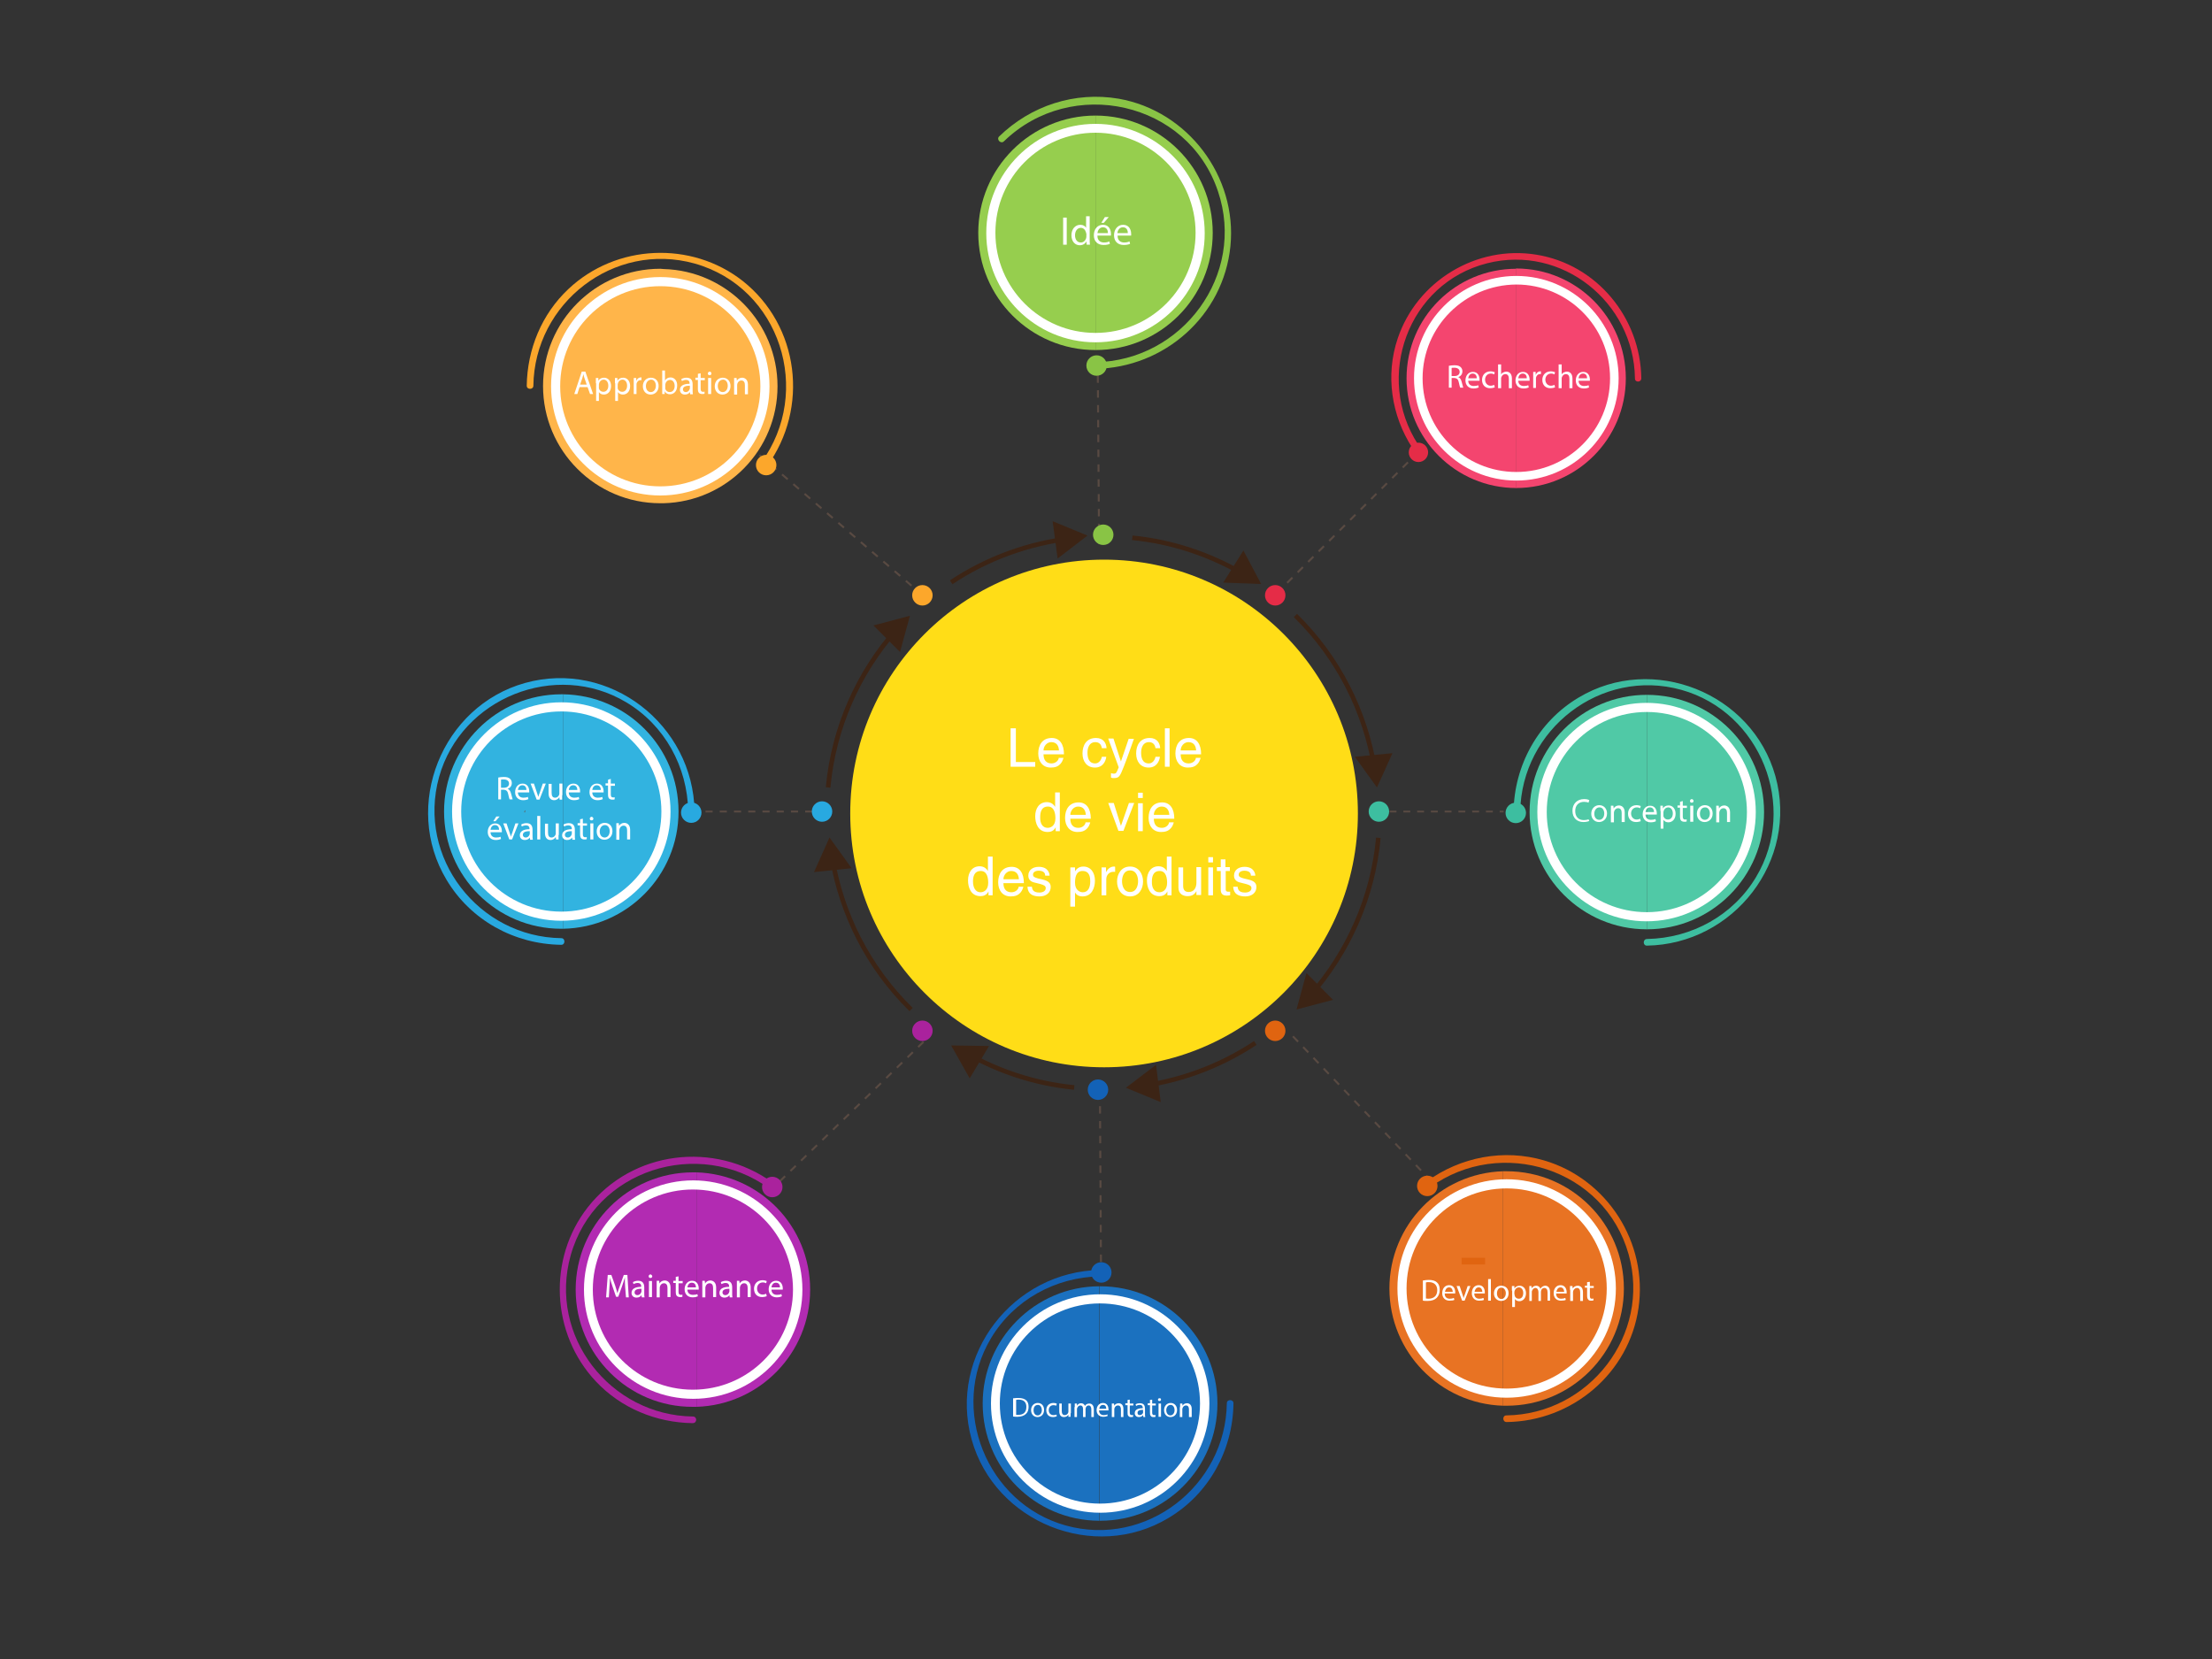 <?xml version="1.0" encoding="utf-8"?>
<!-- Generator: Adobe Illustrator 19.2.1, SVG Export Plug-In . SVG Version: 6.00 Build 0)  -->
<svg version="1.1" id="Calque_1" xmlns="http://www.w3.org/2000/svg" xmlns:xlink="http://www.w3.org/1999/xlink" x="0px" y="0px"
	 viewBox="0 0 800 600" style="enable-background:new 0 0 800 600;" xml:space="preserve">
<rect x="0" y="0" width="800" height="600" fill="#333333" stroke="none"/>
<style type="text/css">
	.st0{fill:none;stroke:#594A42;stroke-width:0.712;stroke-miterlimit:10;stroke-dasharray:2.683;}
	.st1{fill:#FFDD17;}
	.st2{fill:none;stroke:#3C2415;stroke-width:1.664;stroke-miterlimit:10;}
	.st3{fill:#3C2415;}
	.st4{fill:#E52C47;}
	.st5{fill:#1362B7;}
	.st6{fill:#1B71BF;}
	.st7{fill:#FFFFFF;}
	.st8{fill:#E06410;}
	.st9{fill:#E87323;}
	.st10{fill:#AA229D;}
	.st11{fill:#B22BB2;}
	.st12{fill:#89C445;}
	.st13{fill:#96CE4E;}
	.st14{fill:#FCA72B;}
	.st15{fill:#FFB54A;}
	.st16{fill:none;stroke:#594A42;stroke-width:0.66;stroke-miterlimit:10;stroke-dasharray:2.488;}
	.st17{fill:#3DBEA0;}
	.st18{fill:#50C9A6;}
	.st19{fill:none;stroke:#594A42;stroke-width:0.683;stroke-miterlimit:10;stroke-dasharray:2.575;}
	.st20{fill:#28A9E0;}
	.st21{fill:#5D5D5D;}
	.st22{fill:#32B3E0;}
	.st23{fill:#F4456F;}
</style>
<line class="st0" x1="397" y1="130.4" x2="397.5" y2="196.8"/>
<line class="st0" x1="397.8" y1="394.7" x2="398.2" y2="461.1"/>
<circle class="st1" cx="399.3" cy="294.2" r="91.8"/>
<g>
	<g>
		<path class="st2" d="M344,210.6c12.9-8.6,28-14.2,44.2-16"/>
		<polygon class="st3" points="382.5,202 393.3,193.7 380.7,188.5 		"/>
	</g>
	<g>
		<path class="st2" d="M299.5,284.8c2-21.8,11-41.5,24.6-57"/>
		<polygon class="st3" points="325.5,235.8 329.1,222.7 315.9,226.2 		"/>
	</g>
	<g>
		<path class="st2" d="M468.5,222.6c15.6,15.3,25.2,34.7,28.6,55.1"/>
		<polygon class="st3" points="490,273.7 498,284.8 503.6,272.4 		"/>
	</g>
	<g>
		<path class="st2" d="M409.5,194.5c14.3,1.4,27.6,5.9,39.5,12.7"/>
		<polygon class="st3" points="442.4,210.7 456.1,211.2 449.7,199.1 		"/>
	</g>
	<g>
		<path class="st2" d="M498.5,303c-2,21.7-11,41.5-24.6,57"/>
		<polygon class="st3" points="472.5,351.9 468.9,365.1 482.1,361.6 		"/>
	</g>
	<g>
		<path class="st2" d="M329.5,365.1c-15.6-15.3-25.2-34.7-28.6-55.1"/>
		<polygon class="st3" points="308,314 300,302.9 294.4,315.4 		"/>
	</g>
	<g>
		<path class="st2" d="M388.5,393.3c-14.3-1.4-27.6-5.9-39.5-12.7"/>
		<polygon class="st3" points="357.7,378.3 344,378.1 350.7,390 		"/>
	</g>
	<g>
		<path class="st2" d="M454,377.2c-11.3,7.5-24.2,12.7-38.1,15.1"/>
		<polygon class="st3" points="418.1,385.1 407.2,393.4 419.8,398.6 		"/>
	</g>
</g>
<line class="st0" x1="509.2" y1="167.2" x2="461.4" y2="214.9"/>
<circle class="st4" cx="461.2" cy="215.3" r="3.7"/>
<circle class="st5" cx="397.1" cy="394.1" r="3.7"/>
<g>
	<path class="st6" d="M355.4,507.6c0,23.3,18.8,42.3,42.1,42.4v-84.8C374.3,465.3,355.4,484.3,355.4,507.6z"/>
	<path class="st6" d="M440.3,507.6c0-23.4-19-42.4-42.4-42.4c-0.1,0-0.2,0-0.3,0V550c0.1,0,0.2,0,0.3,0
		C421.3,550,440.3,531,440.3,507.6z"/>
	<g>
		<g>
			<g>
				<path class="st5" d="M397.9,459.3c-31.4,0.5-55,30.7-46.5,61.3c8.4,30.1,44.4,44.5,71.2,28.4c14.6-8.7,23.3-24.5,23.5-41.5
					c0-1.5-2.4-1.5-2.4,0c-0.4,29.9-29.2,52.3-58.3,44.2c-28.6-8-42.3-42.2-27-67.7c8.3-13.9,23.3-22.1,39.4-22.4
					C399.4,461.7,399.4,459.3,397.9,459.3L397.9,459.3z"/>
			</g>
		</g>
		<circle class="st5" cx="398.3" cy="460.2" r="3.7"/>
	</g>
	<g>
		<path class="st7" d="M437.4,507.6c0,21.8-17.7,39.5-39.5,39.5c-21.8,0-39.5-17.7-39.5-39.5s17.7-39.5,39.5-39.5
			C419.7,468.1,437.4,485.8,437.4,507.6z M434,507.6c0-20-16.2-36.2-36.2-36.2c-20,0-36.2,16.2-36.2,36.2c0,20,16.2,36.2,36.2,36.2
			C417.8,543.8,434,527.6,434,507.6z"/>
	</g>
</g>
<line class="st0" x1="467.6" y1="374.8" x2="518.7" y2="428.3"/>
<circle class="st8" cx="461.2" cy="372.8" r="3.7"/>
<g>
	<path class="st9" d="M502.5,466c0,23,18.3,41.7,41.1,42.4v-84.8C520.8,424.3,502.5,443,502.5,466z"/>
	<path class="st9" d="M587.3,466c0-23.4-19-42.4-42.4-42.4c-0.4,0-0.8,0-1.3,0v84.8c0.4,0,0.8,0,1.3,0
		C568.3,508.4,587.3,489.4,587.3,466z"/>
	<g>
		<g>
			<g>
				<path class="st8" d="M544.9,514.3c23.7-0.3,44.3-17.6,47.7-41.3c3.4-23.5-11.3-46.6-34.1-53.3c-14.6-4.3-30.3-1.3-42.5,7.6
					c-1.2,0.9,0,2.9,1.2,2.1c25.7-18.6,63.1-6.7,71.8,24.2c8.2,29.1-14.3,57.9-44.2,58.3C543.3,511.9,543.3,514.3,544.9,514.3
					L544.9,514.3z"/>
			</g>
		</g>
		<circle class="st8" cx="516.2" cy="428.9" r="3.7"/>
	</g>
	<g>
		<path class="st7" d="M544.9,426.5c21.8,0,39.5,17.7,39.5,39.5c0,21.8-17.7,39.5-39.5,39.5c-21.8,0-39.5-17.7-39.5-39.5
			C505.3,444.2,523.1,426.5,544.9,426.5z M544.9,502.2c20,0,36.2-16.2,36.2-36.2c0-20-16.2-36.2-36.2-36.2
			c-20,0-36.2,16.2-36.2,36.2C508.7,486,524.9,502.2,544.9,502.2z"/>
	</g>
</g>
<rect x="528.6" y="454.9" class="st8" width="8.5" height="2.4"/>
<line class="st0" x1="334" y1="376.8" x2="280" y2="429.2"/>
<circle class="st10" cx="333.6" cy="372.8" r="3.7"/>
<g>
	<path class="st11" d="M293,466.4c0,23-18.3,41.7-41.1,42.4v-84.8C274.7,424.7,293,443.4,293,466.4z"/>
	<path class="st11" d="M208.2,466.4c0-23.4,19-42.4,42.4-42.4c0.4,0,0.8,0,1.3,0v84.8c-0.4,0-0.8,0-1.3,0
		C227.2,508.9,208.2,489.9,208.2,466.4z"/>
	<g>
		<g>
			<g>
				<path class="st10" d="M250.6,512.3c-29.9-0.4-52.4-29.1-44.2-58.3c8.7-31,46.2-42.8,71.8-24.2c1.2,0.9,2.4-1.2,1.2-2.1
					c-21-15.2-50.7-11.6-66.8,8.9c-14.6,18.6-13.3,45.8,2.9,63c9.1,9.7,21.8,14.9,35,15.1C252.2,514.7,252.2,512.3,250.6,512.3
					L250.6,512.3z"/>
			</g>
		</g>
		<circle class="st10" cx="279.3" cy="429.3" r="3.7"/>
	</g>
	<g>
		<path class="st7" d="M290.2,466.4c0,21.8-17.7,39.5-39.5,39.5c-21.8,0-39.5-17.7-39.5-39.5c0-21.8,17.7-39.5,39.5-39.5
			C272.4,426.9,290.2,444.6,290.2,466.4z M286.8,466.4c0-20-16.2-36.2-36.2-36.2c-20,0-36.2,16.2-36.2,36.2
			c0,20,16.2,36.2,36.2,36.2C270.6,502.6,286.8,486.4,286.8,466.4z"/>
	</g>
</g>
<circle class="st12" cx="399" cy="193.4" r="3.7"/>
<g>
	<path class="st13" d="M353.8,84.2c0,23.4,19,42.4,42.4,42.4V41.8C372.8,41.8,353.8,60.8,353.8,84.2z"/>
	<path class="st13" d="M438.6,84.2c0-23.4-19-42.4-42.4-42.4v84.8C419.6,126.6,438.6,107.7,438.6,84.2z"/>
	<g>
		<g>
			<path class="st12" d="M363.1,51.1c24.4-23.7,66.5-14.5,77.4,18.1c10.2,30.2-12.9,61.3-44.4,61.8c-1.5,0-1.5,2.4,0,2.4
				c25-0.4,46.4-19.2,48.9-44.4c2.5-25.2-15.4-48.9-40.4-53.3c-15.9-2.7-31.8,2.5-43.3,13.7C360.3,50.5,362,52.2,363.1,51.1
				L363.1,51.1z"/>
		</g>
	</g>
	<g>
		<path class="st7" d="M396.2,123.8c-21.8,0-39.5-17.7-39.5-39.5c0-21.8,17.7-39.5,39.5-39.5c21.8,0,39.5,17.7,39.5,39.5
			C435.8,106,418,123.8,396.2,123.8z M396.2,48c-20,0-36.2,16.2-36.2,36.2c0,20,16.2,36.2,36.2,36.2c20,0,36.2-16.2,36.2-36.2
			C432.4,64.3,416.2,48,396.2,48z"/>
	</g>
</g>
<circle class="st12" cx="396.6" cy="132.2" r="3.7"/>
<line class="st0" x1="274.7" y1="164.6" x2="333.6" y2="215.2"/>
<circle class="st14" cx="333.6" cy="215.3" r="3.7"/>
<g>
	<path class="st15" d="M238.8,97.2c-23.4,0-42.4,19-42.4,42.4c0,23.4,19,42.4,42.4,42.4c0.4,0,0.8,0,1.2,0V97.3
		C239.6,97.3,239.2,97.2,238.8,97.2z"/>
	<path class="st15" d="M281.2,139.7c0-23-18.4-41.8-41.2-42.4V182C262.9,181.4,281.2,162.7,281.2,139.7z"/>
	<g>
		<path class="st7" d="M238.8,179.2c-21.8,0-39.5-17.7-39.5-39.5s17.7-39.5,39.5-39.5s39.5,17.7,39.5,39.5S260.6,179.2,238.8,179.2z
			 M238.8,103.5c-20,0-36.2,16.2-36.2,36.2c0,20,16.2,36.2,36.2,36.2c20,0,36.2-16.2,36.2-36.2C275,119.7,258.8,103.5,238.8,103.5z"
			/>
	</g>
</g>
<g>
	<g>
		<g>
			<path class="st14" d="M277.4,168.6c15.3-21,11.7-50.8-8.8-67c-18.6-14.6-45.8-13.3-63,2.9c-9.7,9.1-14.9,21.8-15.1,35
				c0,1.5,2.4,1.5,2.4,0c0.4-29.9,29.1-52.3,58.3-44.2c31,8.7,42.9,46.3,24.1,72C274.4,168.7,276.5,169.9,277.4,168.6L277.4,168.6z"
				/>
		</g>
	</g>
	<circle class="st14" cx="277.1" cy="168.2" r="3.7"/>
</g>
<line class="st16" x1="497.6" y1="293.5" x2="543.8" y2="293.5"/>
<circle class="st17" cx="498.7" cy="293.5" r="3.7"/>
<g>
	<path class="st18" d="M553.2,293.7c0,23.4,19,42.4,42.4,42.4v-84.8C572.2,251.3,553.2,270.3,553.2,293.7z"/>
	<path class="st18" d="M638,293.7c0-23.4-19-42.4-42.4-42.4v84.8C619,336.1,638,317.1,638,293.7z"/>
	<g>
		<path class="st7" d="M556,293.7c0-21.8,17.7-39.5,39.5-39.5c21.8,0,39.5,17.7,39.5,39.5c0,21.8-17.7,39.5-39.5,39.5
			C573.8,333.2,556,315.5,556,293.7z M559.4,293.7c0,20,16.2,36.2,36.2,36.2c20,0,36.2-16.2,36.2-36.2c0-20-16.2-36.2-36.2-36.2
			C575.6,257.5,559.4,273.7,559.4,293.7z"/>
	</g>
	<g>
		<g>
			<g>
				<path class="st17" d="M595.6,342c31.4-0.5,55-30.7,46.5-61.3c-8.4-30.1-44.4-44.5-71.2-28.4c-14.6,8.7-23.3,24.5-23.5,41.4
					c0,1.5,2.4,1.5,2.4,0c0.4-29.9,29.2-52.3,58.3-44.2c28.6,8,42.3,42.2,27,67.7c-8.3,13.9-23.3,22.1-39.4,22.4
					C594.1,339.6,594.1,342,595.6,342L595.6,342z"/>
			</g>
		</g>
		<circle class="st17" cx="548.2" cy="294" r="3.7"/>
	</g>
</g>
<line class="st19" x1="250" y1="293.5" x2="296.7" y2="293.5"/>
<circle class="st20" cx="297.3" cy="293.5" r="3.7"/>
<path class="st21" d="M241.4,293.6c0-0.2-0.2-0.4-0.5-0.5c0.1,0.3,0.2,0.6,0.3,0.9C241.3,293.8,241.4,293.7,241.4,293.6z"/>
<g>
	<path class="st22" d="M203,251.1c-23.4,0-42.4,19-42.4,42.4c0,23.4,19,42.4,42.4,42.4c0.2,0,0.4,0,0.6,0v-84.8
		C203.4,251.1,203.2,251.1,203,251.1z"/>
	<path class="st22" d="M245.4,293.5c0-23.2-18.6-42.1-41.8-42.4v84.8C226.7,335.5,245.4,316.7,245.4,293.5z"/>
	<g>
		<g>
			<g>
				<path class="st20" d="M251.2,293.5c-0.5-31.4-30.7-55-61.3-46.5c-30.1,8.4-44.5,44.4-28.4,71.2c8.7,14.6,24.5,23.3,41.5,23.5
					c1.5,0,1.5-2.4,0-2.4c-29.9-0.4-52.3-29.1-44.2-58.3c8-28.6,42.2-42.3,67.7-27c13.9,8.3,22.1,23.3,22.4,39.4
					C248.9,295,251.2,295,251.2,293.5L251.2,293.5z"/>
			</g>
		</g>
		<circle class="st20" cx="250" cy="293.9" r="3.7"/>
	</g>
	<g>
		<path class="st7" d="M203,333c-21.8,0-39.5-17.7-39.5-39.5c0-21.8,17.7-39.5,39.5-39.5s39.5,17.7,39.5,39.5
			C242.5,315.3,224.8,333,203,333z M203,257.3c-20,0-36.2,16.2-36.2,36.2c0,20,16.2,36.2,36.2,36.2c20,0,36.2-16.2,36.2-36.2
			C239.2,273.5,222.9,257.3,203,257.3z"/>
	</g>
</g>
<path class="st21" d="M189.6,293.6c0,0.1,0.1,0.2,0.2,0.3c0.1-0.3,0.2-0.6,0.3-0.9C189.8,293.2,189.6,293.4,189.6,293.6z"/>
<g>
	<g>
		<g>
			<g>
				<g>
					<g>
						<path class="st7" d="M514.7,463.1c0.6-0.1,1.3-0.2,2-0.2c1.4,0,2.4,0.3,3,0.9c0.7,0.6,1,1.5,1,2.7c0,1.2-0.4,2.2-1.1,2.9
							c-0.7,0.7-1.8,1.1-3.3,1.1c-0.7,0-1.3,0-1.7-0.1V463.1z M515.6,469.6c0.2,0,0.6,0.1,1,0.1c2,0,3.2-1.1,3.2-3.1
							c0-1.7-1-2.9-3-2.9c-0.5,0-0.9,0-1.1,0.1V469.6z"/>
						<path class="st7" d="M522.5,467.9c0,1.3,0.9,1.8,1.8,1.8c0.7,0,1.1-0.1,1.5-0.3l0.2,0.7c-0.3,0.2-0.9,0.3-1.8,0.3
							c-1.6,0-2.6-1.1-2.6-2.7s0.9-2.9,2.5-2.9c1.7,0,2.2,1.5,2.2,2.5c0,0.2,0,0.4,0,0.5H522.5z M525.4,467.2c0-0.6-0.3-1.6-1.3-1.6
							c-1,0-1.4,0.9-1.5,1.6H525.4z"/>
						<path class="st7" d="M527.9,465.1l1,3c0.2,0.5,0.3,0.9,0.4,1.4h0c0.1-0.4,0.3-0.9,0.5-1.4l1-3h1l-2.1,5.3h-0.9l-2-5.3H527.9z"
							/>
						<path class="st7" d="M533.2,467.9c0,1.3,0.9,1.8,1.8,1.8c0.7,0,1.1-0.1,1.5-0.3l0.2,0.7c-0.3,0.2-0.9,0.3-1.8,0.3
							c-1.6,0-2.6-1.1-2.6-2.7s0.9-2.9,2.5-2.9c1.7,0,2.2,1.5,2.2,2.5c0,0.2,0,0.4,0,0.5H533.2z M536.1,467.2c0-0.6-0.3-1.6-1.3-1.6
							c-1,0-1.4,0.9-1.5,1.6H536.1z"/>
						<path class="st7" d="M538.2,462.6h1v7.8h-1V462.6z"/>
						<path class="st7" d="M545.6,467.7c0,2-1.4,2.8-2.7,2.8c-1.4,0-2.6-1.1-2.6-2.7c0-1.8,1.2-2.8,2.6-2.8
							C544.6,465,545.6,466.1,545.6,467.7z M541.4,467.8c0,1.2,0.7,2,1.6,2c0.9,0,1.6-0.9,1.6-2.1c0-0.9-0.5-2-1.6-2
							C541.9,465.7,541.4,466.7,541.4,467.8z"/>
						<path class="st7" d="M546.8,466.8c0-0.7,0-1.2,0-1.7h0.9l0,0.9h0c0.4-0.6,1-1,1.9-1c1.3,0,2.3,1.1,2.3,2.7
							c0,1.9-1.2,2.9-2.4,2.9c-0.7,0-1.3-0.3-1.6-0.8h0v2.9h-1V466.8z M547.8,468.2c0,0.1,0,0.3,0,0.4c0.2,0.7,0.8,1.1,1.5,1.1
							c1,0,1.6-0.8,1.6-2.1c0-1.1-0.6-2-1.6-2c-0.7,0-1.3,0.5-1.5,1.2c0,0.1-0.1,0.3-0.1,0.4V468.2z"/>
						<path class="st7" d="M553.1,466.5c0-0.5,0-1,0-1.4h0.8l0,0.9h0c0.3-0.5,0.8-1,1.7-1c0.7,0,1.3,0.4,1.5,1.1h0
							c0.2-0.3,0.4-0.5,0.6-0.7c0.3-0.2,0.7-0.4,1.2-0.4c0.7,0,1.7,0.5,1.7,2.3v3.1h-0.9v-3c0-1-0.4-1.6-1.2-1.6
							c-0.5,0-1,0.4-1.1,0.9c0,0.1-0.1,0.3-0.1,0.5v3.3h-0.9v-3.2c0-0.8-0.4-1.5-1.1-1.5c-0.6,0-1,0.5-1.2,1
							c-0.1,0.1-0.1,0.3-0.1,0.5v3.2h-0.9V466.5z"/>
						<path class="st7" d="M562.8,467.9c0,1.3,0.9,1.8,1.8,1.8c0.7,0,1.1-0.1,1.5-0.3l0.2,0.7c-0.3,0.2-0.9,0.3-1.8,0.3
							c-1.6,0-2.6-1.1-2.6-2.7s0.9-2.9,2.5-2.9c1.7,0,2.2,1.5,2.2,2.5c0,0.2,0,0.4,0,0.5H562.8z M565.7,467.2c0-0.6-0.3-1.6-1.3-1.6
							c-1,0-1.4,0.9-1.5,1.6H565.7z"/>
						<path class="st7" d="M567.8,466.5c0-0.5,0-1,0-1.4h0.9l0.1,0.9h0c0.3-0.5,0.9-1,1.8-1c0.7,0,1.9,0.4,1.9,2.3v3.2h-1v-3.1
							c0-0.9-0.3-1.6-1.2-1.6c-0.6,0-1.1,0.5-1.3,1c0,0.1-0.1,0.3-0.1,0.5v3.2h-1V466.5z"/>
						<path class="st7" d="M575,463.6v1.5h1.4v0.7H575v2.9c0,0.7,0.2,1,0.7,1c0.3,0,0.4,0,0.6-0.1l0,0.7c-0.2,0.1-0.5,0.1-0.9,0.1
							c-0.5,0-0.8-0.1-1-0.4c-0.3-0.3-0.4-0.8-0.4-1.4v-2.9h-0.8v-0.7h0.8v-1.3L575,463.6z"/>
					</g>
				</g>
			</g>
		</g>
	</g>
</g>
<g>
	<g>
		<g>
			<g>
				<g>
					<g>
						<path class="st7" d="M366.6,505.7c0.5-0.1,1.2-0.1,1.8-0.1c1.2,0,2.1,0.3,2.7,0.8c0.6,0.5,0.9,1.3,0.9,2.4c0,1.1-0.3,2-1,2.6
							c-0.6,0.6-1.7,1-3,1c-0.6,0-1.1,0-1.6-0.1V505.7z M367.4,511.7c0.2,0,0.5,0,0.9,0c1.9,0,2.9-1,2.9-2.9c0-1.6-0.9-2.6-2.7-2.6
							c-0.4,0-0.8,0-1,0.1V511.7z"/>
						<path class="st7" d="M377.6,509.9c0,1.8-1.2,2.6-2.4,2.6c-1.3,0-2.3-1-2.3-2.5c0-1.6,1.1-2.6,2.4-2.6
							C376.7,507.4,377.6,508.4,377.6,509.9z M373.8,510c0,1.1,0.6,1.9,1.5,1.9c0.8,0,1.5-0.8,1.5-1.9c0-0.8-0.4-1.9-1.4-1.9
							C374.2,508.1,373.8,509.1,373.8,510z"/>
						<path class="st7" d="M382.2,512.2c-0.2,0.1-0.7,0.3-1.4,0.3c-1.5,0-2.4-1-2.4-2.5c0-1.5,1-2.6,2.6-2.6c0.5,0,1,0.1,1.2,0.3
							l-0.2,0.7c-0.2-0.1-0.5-0.2-1-0.2c-1.1,0-1.7,0.8-1.7,1.8c0,1.1,0.7,1.8,1.7,1.8c0.5,0,0.8-0.1,1.1-0.2L382.2,512.2z"/>
						<path class="st7" d="M387.2,511.1c0,0.5,0,0.9,0,1.3h-0.8l0-0.8h0c-0.2,0.4-0.7,0.9-1.6,0.9c-0.8,0-1.7-0.4-1.7-2.1v-2.8h0.9
							v2.7c0,0.9,0.3,1.5,1.1,1.5c0.6,0,1-0.4,1.2-0.8c0-0.1,0.1-0.3,0.1-0.4v-3h0.9V511.1z"/>
						<path class="st7" d="M388.7,508.9c0-0.5,0-0.9,0-1.3h0.8l0,0.8h0c0.3-0.5,0.7-0.9,1.5-0.9c0.7,0,1.2,0.4,1.4,1h0
							c0.1-0.3,0.3-0.5,0.5-0.6c0.3-0.2,0.6-0.3,1.1-0.3c0.6,0,1.6,0.4,1.6,2.1v2.8h-0.9v-2.7c0-0.9-0.3-1.5-1-1.5
							c-0.5,0-0.9,0.4-1,0.8c0,0.1-0.1,0.3-0.1,0.4v3h-0.9v-2.9c0-0.8-0.3-1.3-1-1.3c-0.5,0-0.9,0.4-1.1,0.9
							c-0.1,0.1-0.1,0.3-0.1,0.4v2.9h-0.9V508.9z"/>
						<path class="st7" d="M397.5,510.1c0,1.2,0.8,1.7,1.7,1.7c0.6,0,1-0.1,1.3-0.3l0.1,0.6c-0.3,0.1-0.8,0.3-1.6,0.3
							c-1.5,0-2.4-1-2.4-2.4s0.9-2.6,2.3-2.6c1.6,0,2,1.4,2,2.3c0,0.2,0,0.3,0,0.4H397.5z M400.1,509.5c0-0.6-0.2-1.4-1.2-1.4
							c-0.9,0-1.3,0.8-1.3,1.4H400.1z"/>
						<path class="st7" d="M402.1,508.9c0-0.5,0-0.9,0-1.3h0.8l0.1,0.8h0c0.2-0.5,0.8-0.9,1.6-0.9c0.7,0,1.7,0.4,1.7,2.1v2.9h-0.9
							v-2.8c0-0.8-0.3-1.4-1.1-1.4c-0.6,0-1,0.4-1.2,0.9c0,0.1-0.1,0.3-0.1,0.4v2.9h-0.9V508.9z"/>
						<path class="st7" d="M408.6,506.2v1.4h1.3v0.7h-1.3v2.6c0,0.6,0.2,0.9,0.7,0.9c0.2,0,0.4,0,0.5-0.1l0,0.7
							c-0.2,0.1-0.4,0.1-0.8,0.1c-0.4,0-0.7-0.1-0.9-0.4c-0.3-0.3-0.3-0.7-0.3-1.3v-2.6H407v-0.7h0.8v-1.2L408.6,506.2z"/>
						<path class="st7" d="M413.5,512.4l-0.1-0.6h0c-0.3,0.4-0.8,0.7-1.5,0.7c-1,0-1.5-0.7-1.5-1.4c0-1.2,1-1.8,2.9-1.8v-0.1
							c0-0.4-0.1-1.1-1.1-1.1c-0.5,0-0.9,0.1-1.3,0.4l-0.2-0.6c0.4-0.3,1-0.4,1.6-0.4c1.5,0,1.8,1,1.8,2v1.8c0,0.4,0,0.8,0.1,1.2
							H413.5z M413.4,509.9c-1,0-2,0.1-2,1.1c0,0.6,0.4,0.8,0.8,0.8c0.6,0,1-0.4,1.2-0.8c0-0.1,0-0.2,0-0.3V509.9z"/>
						<path class="st7" d="M416.7,506.2v1.4h1.3v0.7h-1.3v2.6c0,0.6,0.2,0.9,0.7,0.9c0.2,0,0.4,0,0.5-0.1l0,0.7
							c-0.2,0.1-0.4,0.1-0.8,0.1c-0.4,0-0.7-0.1-0.9-0.4c-0.3-0.3-0.3-0.7-0.3-1.3v-2.6h-0.8v-0.7h0.8v-1.2L416.7,506.2z"/>
						<path class="st7" d="M419.9,506.2c0,0.3-0.2,0.5-0.6,0.5c-0.3,0-0.5-0.2-0.5-0.5c0-0.3,0.2-0.5,0.5-0.5
							C419.7,505.6,419.9,505.9,419.9,506.2z M419,512.4v-4.8h0.9v4.8H419z"/>
						<path class="st7" d="M425.7,509.9c0,1.8-1.2,2.6-2.4,2.6c-1.3,0-2.3-1-2.3-2.5c0-1.6,1.1-2.6,2.4-2.6
							C424.7,507.4,425.7,508.4,425.7,509.9z M421.8,510c0,1.1,0.6,1.9,1.5,1.9c0.8,0,1.5-0.8,1.5-1.9c0-0.8-0.4-1.9-1.4-1.9
							C422.3,508.1,421.8,509.1,421.8,510z"/>
						<path class="st7" d="M426.8,508.9c0-0.5,0-0.9,0-1.3h0.8l0.1,0.8h0c0.2-0.5,0.8-0.9,1.6-0.9c0.7,0,1.7,0.4,1.7,2.1v2.9H430
							v-2.8c0-0.8-0.3-1.4-1.1-1.4c-0.6,0-1,0.4-1.2,0.9c0,0.1-0.1,0.3-0.1,0.4v2.9h-0.9V508.9z"/>
					</g>
				</g>
			</g>
		</g>
	</g>
</g>
<g>
	<g>
		<g>
			<g>
				<g>
					<g>
						<path class="st7" d="M226.1,465.5c-0.1-1.1-0.1-2.5-0.1-3.5h0c-0.3,0.9-0.6,2-1,3.1l-1.4,3.9h-0.8l-1.3-3.8
							c-0.4-1.1-0.7-2.2-0.9-3.1h0c0,1-0.1,2.4-0.2,3.6l-0.2,3.5h-1l0.6-8.1h1.3l1.4,3.9c0.3,1,0.6,1.9,0.8,2.7h0
							c0.2-0.8,0.5-1.7,0.9-2.7l1.4-3.9h1.3l0.5,8.1h-1L226.1,465.5z"/>
						<path class="st7" d="M232.1,469.1l-0.1-0.7h0c-0.3,0.5-0.9,0.9-1.8,0.9c-1.2,0-1.8-0.8-1.8-1.7c0-1.4,1.2-2.2,3.5-2.2v-0.1
							c0-0.5-0.1-1.3-1.3-1.3c-0.5,0-1.1,0.2-1.5,0.4l-0.2-0.7c0.5-0.3,1.2-0.5,1.9-0.5c1.8,0,2.2,1.2,2.2,2.4v2.2
							c0,0.5,0,1,0.1,1.4H232.1z M232,466.1c-1.2,0-2.5,0.2-2.5,1.3c0,0.7,0.5,1,1,1c0.8,0,1.2-0.5,1.4-1c0-0.1,0.1-0.2,0.1-0.3
							V466.1z"/>
						<path class="st7" d="M235.9,461.6c0,0.4-0.3,0.6-0.7,0.6c-0.4,0-0.6-0.3-0.6-0.6c0-0.4,0.3-0.7,0.7-0.7
							C235.6,461,235.9,461.3,235.9,461.6z M234.7,469.1v-5.8h1.1v5.8H234.7z"/>
						<path class="st7" d="M237.5,464.8c0-0.6,0-1.1,0-1.6h0.9l0.1,1h0c0.3-0.6,1-1.1,1.9-1.1c0.8,0,2.1,0.5,2.1,2.5v3.5h-1.1v-3.3
							c0-0.9-0.3-1.7-1.3-1.7c-0.7,0-1.2,0.5-1.4,1.1c0,0.1-0.1,0.3-0.1,0.5v3.5h-1.1V464.8z"/>
						<path class="st7" d="M245.4,461.6v1.7h1.5v0.8h-1.5v3.1c0,0.7,0.2,1.1,0.8,1.1c0.3,0,0.5,0,0.6-0.1l0,0.8
							c-0.2,0.1-0.5,0.1-0.9,0.1c-0.5,0-0.9-0.2-1.1-0.4c-0.3-0.3-0.4-0.8-0.4-1.5v-3.2h-0.9v-0.8h0.9v-1.4L245.4,461.6z"/>
						<path class="st7" d="M248.6,466.3c0,1.4,0.9,2,2,2c0.8,0,1.2-0.1,1.6-0.3l0.2,0.8c-0.4,0.2-1,0.4-1.9,0.4
							c-1.8,0-2.9-1.2-2.9-2.9s1-3.1,2.7-3.1c1.9,0,2.4,1.7,2.4,2.7c0,0.2,0,0.4,0,0.5H248.6z M251.7,465.6c0-0.7-0.3-1.7-1.5-1.7
							c-1.1,0-1.5,1-1.6,1.7H251.7z"/>
						<path class="st7" d="M254,464.8c0-0.6,0-1.1,0-1.6h0.9l0.1,1h0c0.3-0.6,1-1.1,1.9-1.1c0.8,0,2.1,0.5,2.1,2.5v3.5h-1.1v-3.3
							c0-0.9-0.3-1.7-1.3-1.7c-0.7,0-1.2,0.5-1.4,1.1c0,0.1-0.1,0.3-0.1,0.5v3.5H254V464.8z"/>
						<path class="st7" d="M263.9,469.1l-0.1-0.7h0c-0.3,0.5-0.9,0.9-1.8,0.9c-1.2,0-1.8-0.8-1.8-1.7c0-1.4,1.2-2.2,3.5-2.2v-0.1
							c0-0.5-0.1-1.3-1.3-1.3c-0.5,0-1.1,0.2-1.5,0.4l-0.2-0.7c0.5-0.3,1.2-0.5,1.9-0.5c1.8,0,2.2,1.2,2.2,2.4v2.2
							c0,0.5,0,1,0.1,1.4H263.9z M263.8,466.1c-1.2,0-2.5,0.2-2.5,1.3c0,0.7,0.5,1,1,1c0.8,0,1.2-0.5,1.4-1c0-0.1,0.1-0.2,0.1-0.3
							V466.1z"/>
						<path class="st7" d="M266.5,464.8c0-0.6,0-1.1,0-1.6h0.9l0.1,1h0c0.3-0.6,1-1.1,1.9-1.1c0.8,0,2.1,0.5,2.1,2.5v3.5h-1.1v-3.3
							c0-0.9-0.3-1.7-1.3-1.7c-0.7,0-1.2,0.5-1.4,1.1c0,0.1-0.1,0.3-0.1,0.5v3.5h-1.1V464.8z"/>
						<path class="st7" d="M277.3,468.8c-0.3,0.1-0.9,0.3-1.7,0.3c-1.8,0-2.9-1.2-2.9-3c0-1.8,1.2-3.1,3.1-3.1
							c0.6,0,1.2,0.2,1.5,0.3l-0.2,0.8c-0.3-0.1-0.6-0.3-1.2-0.3c-1.3,0-2.1,1-2.1,2.2c0,1.3,0.9,2.2,2,2.2c0.6,0,1-0.2,1.3-0.3
							L277.3,468.8z"/>
						<path class="st7" d="M279,466.3c0,1.4,0.9,2,2,2c0.8,0,1.2-0.1,1.6-0.3l0.2,0.8c-0.4,0.2-1,0.4-1.9,0.4
							c-1.8,0-2.9-1.2-2.9-2.9s1-3.1,2.7-3.1c1.9,0,2.4,1.7,2.4,2.7c0,0.2,0,0.4,0,0.5H279z M282.1,465.6c0-0.7-0.3-1.7-1.5-1.7
							c-1.1,0-1.5,1-1.6,1.7H282.1z"/>
					</g>
				</g>
			</g>
		</g>
	</g>
</g>
<g>
	<g>
		<g>
			<g>
				<g>
					<g>
						<path class="st7" d="M180.2,281.2c0.5-0.1,1.3-0.2,2-0.2c1.1,0,1.8,0.2,2.3,0.7c0.4,0.4,0.6,0.9,0.6,1.5
							c0,1.1-0.7,1.8-1.5,2.1v0c0.6,0.2,1,0.8,1.2,1.6c0.3,1.1,0.5,1.9,0.6,2.2h-1.1c-0.1-0.2-0.3-0.9-0.5-1.9
							c-0.2-1.1-0.7-1.5-1.6-1.6h-1v3.5h-1V281.2z M181.2,284.9h1.1c1.1,0,1.8-0.6,1.8-1.5c0-1-0.8-1.5-1.9-1.5c-0.5,0-0.9,0-1,0.1
							V284.9z"/>
						<path class="st7" d="M187.3,286.5c0,1.4,0.9,2,2,2c0.8,0,1.2-0.1,1.6-0.3l0.2,0.8c-0.4,0.2-1,0.4-1.9,0.4
							c-1.8,0-2.9-1.2-2.9-2.9s1-3.1,2.7-3.1c1.9,0,2.4,1.7,2.4,2.7c0,0.2,0,0.4,0,0.5H187.3z M190.4,285.7c0-0.7-0.3-1.7-1.5-1.7
							c-1.1,0-1.5,1-1.6,1.7H190.4z"/>
						<path class="st7" d="M193.1,283.4l1.1,3.3c0.2,0.5,0.3,1,0.5,1.5h0c0.1-0.5,0.3-1,0.5-1.5l1.1-3.3h1.1l-2.3,5.8h-1l-2.2-5.8
							H193.1z"/>
						<path class="st7" d="M203.3,287.6c0,0.6,0,1.1,0,1.6h-0.9l-0.1-0.9h0c-0.3,0.5-0.9,1.1-1.9,1.1c-0.9,0-2-0.5-2-2.5v-3.4h1.1
							v3.2c0,1.1,0.3,1.8,1.3,1.8c0.7,0,1.2-0.5,1.4-1c0.1-0.2,0.1-0.3,0.1-0.5v-3.6h1.1V287.6z"/>
						<path class="st7" d="M205.7,286.5c0,1.4,0.9,2,2,2c0.8,0,1.2-0.1,1.6-0.3l0.2,0.8c-0.4,0.2-1,0.4-1.9,0.4
							c-1.8,0-2.9-1.2-2.9-2.9s1-3.1,2.7-3.1c1.9,0,2.4,1.7,2.4,2.7c0,0.2,0,0.4,0,0.5H205.7z M208.8,285.7c0-0.7-0.3-1.7-1.5-1.7
							c-1.1,0-1.5,1-1.6,1.7H208.8z"/>
						<path class="st7" d="M214.2,286.5c0,1.4,0.9,2,2,2c0.8,0,1.2-0.1,1.6-0.3l0.2,0.8c-0.4,0.2-1,0.4-1.9,0.4
							c-1.8,0-2.9-1.2-2.9-2.9s1-3.1,2.7-3.1c1.9,0,2.4,1.7,2.4,2.7c0,0.2,0,0.4,0,0.5H214.2z M217.3,285.7c0-0.7-0.3-1.7-1.5-1.7
							c-1.1,0-1.5,1-1.6,1.7H217.3z"/>
						<path class="st7" d="M220.9,281.7v1.7h1.5v0.8h-1.5v3.1c0,0.7,0.2,1.1,0.8,1.1c0.3,0,0.5,0,0.6-0.1l0,0.8
							c-0.2,0.1-0.5,0.1-0.9,0.1c-0.5,0-0.9-0.2-1.1-0.4c-0.3-0.3-0.4-0.8-0.4-1.5v-3.2H219v-0.8h0.9V282L220.9,281.7z"/>
						<path class="st7" d="M177.4,300.9c0,1.4,0.9,2,2,2c0.8,0,1.2-0.1,1.6-0.3l0.2,0.8c-0.4,0.2-1,0.4-1.9,0.4
							c-1.8,0-2.9-1.2-2.9-2.9s1-3.1,2.7-3.1c1.9,0,2.4,1.7,2.4,2.7c0,0.2,0,0.4,0,0.5H177.4z M180.5,300.1c0-0.7-0.3-1.7-1.5-1.7
							c-1.1,0-1.5,1-1.6,1.7H180.5z M180.7,295.3l-1.5,1.7h-0.8l1.1-1.7H180.7z"/>
						<path class="st7" d="M183.2,297.8l1.1,3.3c0.2,0.5,0.3,1,0.5,1.5h0c0.1-0.5,0.3-1,0.5-1.5l1.1-3.3h1.1l-2.3,5.8h-1l-2.2-5.8
							H183.2z"/>
						<path class="st7" d="M191.7,303.6l-0.1-0.7h0c-0.3,0.5-0.9,0.9-1.8,0.9c-1.2,0-1.8-0.8-1.8-1.7c0-1.4,1.2-2.2,3.5-2.2v-0.1
							c0-0.5-0.1-1.3-1.3-1.3c-0.5,0-1.1,0.2-1.5,0.4l-0.2-0.7c0.5-0.3,1.2-0.5,1.9-0.5c1.8,0,2.2,1.2,2.2,2.4v2.2
							c0,0.5,0,1,0.1,1.4H191.7z M191.6,300.6c-1.2,0-2.5,0.2-2.5,1.3c0,0.7,0.5,1,1,1c0.8,0,1.2-0.5,1.4-1c0-0.1,0.1-0.2,0.1-0.3
							V300.6z"/>
						<path class="st7" d="M194.3,295.1h1.1v8.5h-1.1V295.1z"/>
						<path class="st7" d="M202,302c0,0.6,0,1.1,0,1.6h-0.9l-0.1-0.9h0c-0.3,0.5-0.9,1.1-1.9,1.1c-0.9,0-2-0.5-2-2.5v-3.4h1.1v3.2
							c0,1.1,0.3,1.8,1.3,1.8c0.7,0,1.2-0.5,1.4-1c0.1-0.2,0.1-0.3,0.1-0.5v-3.6h1.1V302z"/>
						<path class="st7" d="M207,303.6l-0.1-0.7h0c-0.3,0.5-0.9,0.9-1.8,0.9c-1.2,0-1.8-0.8-1.8-1.7c0-1.4,1.2-2.2,3.5-2.2v-0.1
							c0-0.5-0.1-1.3-1.3-1.3c-0.5,0-1.1,0.2-1.5,0.4l-0.2-0.7c0.5-0.3,1.2-0.5,1.9-0.5c1.8,0,2.2,1.2,2.2,2.4v2.2
							c0,0.5,0,1,0.1,1.4H207z M206.8,300.6c-1.2,0-2.5,0.2-2.5,1.3c0,0.7,0.5,1,1,1c0.8,0,1.2-0.5,1.4-1c0-0.1,0.1-0.2,0.1-0.3
							V300.6z"/>
						<path class="st7" d="M210.8,296.1v1.7h1.5v0.8h-1.5v3.1c0,0.7,0.2,1.1,0.8,1.1c0.3,0,0.5,0,0.6-0.1l0,0.8
							c-0.2,0.1-0.5,0.1-0.9,0.1c-0.5,0-0.9-0.2-1.1-0.4c-0.3-0.3-0.4-0.8-0.4-1.5v-3.2h-0.9v-0.8h0.9v-1.4L210.8,296.1z"/>
						<path class="st7" d="M214.6,296.1c0,0.4-0.3,0.6-0.7,0.6c-0.4,0-0.6-0.3-0.6-0.6c0-0.4,0.3-0.7,0.7-0.7
							C214.4,295.5,214.6,295.8,214.6,296.1z M213.5,303.6v-5.8h1.1v5.8H213.5z"/>
						<path class="st7" d="M221.5,300.6c0,2.1-1.5,3.1-2.9,3.1c-1.6,0-2.8-1.2-2.8-3c0-1.9,1.3-3.1,2.9-3.1
							C220.4,297.6,221.5,298.8,221.5,300.6z M216.9,300.7c0,1.3,0.7,2.2,1.8,2.2c1,0,1.8-0.9,1.8-2.3c0-1-0.5-2.2-1.7-2.2
							C217.5,298.4,216.9,299.6,216.9,300.7z"/>
						<path class="st7" d="M222.9,299.3c0-0.6,0-1.1,0-1.6h0.9l0.1,1h0c0.3-0.6,1-1.1,1.9-1.1c0.8,0,2.1,0.5,2.1,2.5v3.5h-1.1v-3.3
							c0-0.9-0.3-1.7-1.3-1.7c-0.7,0-1.2,0.5-1.4,1.1c0,0.1-0.1,0.3-0.1,0.5v3.5h-1.1V299.3z"/>
					</g>
				</g>
			</g>
		</g>
	</g>
</g>
<g>
	<g>
		<g>
			<g>
				<g>
					<g>
						<path class="st7" d="M209.6,140l-0.8,2.5h-1.1l2.7-8.1h1.3l2.8,8.1h-1.1l-0.9-2.5H209.6z M212.2,139.1l-0.8-2.3
							c-0.2-0.5-0.3-1-0.4-1.5h0c-0.1,0.5-0.3,1-0.4,1.5l-0.8,2.3H212.2z"/>
						<path class="st7" d="M215.5,138.6c0-0.7,0-1.3,0-1.9h0.9l0,1h0c0.4-0.7,1.1-1.1,2.1-1.1c1.4,0,2.5,1.2,2.5,3
							c0,2.1-1.3,3.1-2.6,3.1c-0.8,0-1.4-0.3-1.8-0.9h0v3.2h-1V138.6z M216.6,140.1c0,0.2,0,0.3,0,0.4c0.2,0.7,0.8,1.2,1.6,1.2
							c1.1,0,1.8-0.9,1.8-2.2c0-1.2-0.6-2.2-1.7-2.2c-0.7,0-1.4,0.5-1.6,1.3c0,0.1-0.1,0.3-0.1,0.4V140.1z"/>
						<path class="st7" d="M222.4,138.6c0-0.7,0-1.3,0-1.9h0.9l0,1h0c0.4-0.7,1.1-1.1,2.1-1.1c1.4,0,2.5,1.2,2.5,3
							c0,2.1-1.3,3.1-2.6,3.1c-0.8,0-1.4-0.3-1.8-0.9h0v3.2h-1V138.6z M223.4,140.1c0,0.2,0,0.3,0,0.4c0.2,0.7,0.8,1.2,1.6,1.2
							c1.1,0,1.8-0.9,1.8-2.2c0-1.2-0.6-2.2-1.7-2.2c-0.7,0-1.4,0.5-1.6,1.3c0,0.1-0.1,0.3-0.1,0.4V140.1z"/>
						<path class="st7" d="M229.2,138.5c0-0.7,0-1.3,0-1.8h0.9l0,1.1h0c0.3-0.8,0.9-1.3,1.6-1.3c0.1,0,0.2,0,0.3,0v1
							c-0.1,0-0.2,0-0.4,0c-0.7,0-1.3,0.6-1.4,1.4c0,0.1,0,0.3,0,0.5v3.1h-1V138.5z"/>
						<path class="st7" d="M238.2,139.6c0,2.1-1.5,3.1-2.9,3.1c-1.6,0-2.8-1.2-2.8-3c0-1.9,1.3-3.1,2.9-3.1
							C237.1,136.6,238.2,137.8,238.2,139.6z M233.6,139.6c0,1.3,0.7,2.2,1.8,2.2c1,0,1.8-0.9,1.8-2.3c0-1-0.5-2.2-1.7-2.2
							C234.2,137.4,233.6,138.5,233.6,139.6z"/>
						<path class="st7" d="M239.5,142.5c0-0.4,0-1,0-1.5v-7h1v3.6h0c0.4-0.6,1-1.1,2-1.1c1.4,0,2.5,1.2,2.4,3c0,2.1-1.3,3.1-2.6,3.1
							c-0.8,0-1.5-0.3-1.9-1.1h0l0,1H239.5z M240.6,140.2c0,0.1,0,0.3,0,0.4c0.2,0.7,0.8,1.2,1.6,1.2c1.1,0,1.8-0.9,1.8-2.2
							c0-1.2-0.6-2.2-1.7-2.2c-0.7,0-1.4,0.5-1.6,1.3c0,0.1-0.1,0.3-0.1,0.4V140.2z"/>
						<path class="st7" d="M249.6,142.5l-0.1-0.7h0c-0.3,0.5-0.9,0.9-1.8,0.9c-1.2,0-1.8-0.8-1.8-1.7c0-1.4,1.2-2.2,3.5-2.2v-0.1
							c0-0.5-0.1-1.3-1.3-1.3c-0.5,0-1.1,0.2-1.5,0.4l-0.2-0.7c0.5-0.3,1.2-0.5,1.9-0.5c1.8,0,2.2,1.2,2.2,2.4v2.2
							c0,0.5,0,1,0.1,1.4H249.6z M249.5,139.5c-1.2,0-2.5,0.2-2.5,1.3c0,0.7,0.5,1,1,1c0.8,0,1.2-0.5,1.4-1c0-0.1,0.1-0.2,0.1-0.3
							V139.5z"/>
						<path class="st7" d="M253.4,135v1.7h1.5v0.8h-1.5v3.1c0,0.7,0.2,1.1,0.8,1.1c0.3,0,0.5,0,0.6-0.1l0,0.8
							c-0.2,0.1-0.5,0.1-0.9,0.1c-0.5,0-0.9-0.2-1.1-0.4c-0.3-0.3-0.4-0.8-0.4-1.5v-3.2h-0.9v-0.8h0.9v-1.4L253.4,135z"/>
						<path class="st7" d="M257.3,135.1c0,0.4-0.3,0.6-0.7,0.6c-0.4,0-0.6-0.3-0.6-0.6c0-0.4,0.3-0.7,0.7-0.7
							C257,134.4,257.3,134.7,257.3,135.1z M256.1,142.5v-5.8h1.1v5.8H256.1z"/>
						<path class="st7" d="M264.2,139.6c0,2.1-1.5,3.1-2.9,3.1c-1.6,0-2.8-1.2-2.8-3c0-1.9,1.3-3.1,2.9-3.1
							C263,136.6,264.2,137.8,264.2,139.6z M259.6,139.6c0,1.3,0.7,2.2,1.8,2.2c1,0,1.8-0.9,1.8-2.3c0-1-0.5-2.2-1.7-2.2
							C260.1,137.4,259.6,138.5,259.6,139.6z"/>
						<path class="st7" d="M265.5,138.3c0-0.6,0-1.1,0-1.6h0.9l0.1,1h0c0.3-0.6,1-1.1,1.9-1.1c0.8,0,2.1,0.5,2.1,2.5v3.5h-1.1v-3.3
							c0-0.9-0.3-1.7-1.3-1.7c-0.7,0-1.2,0.5-1.4,1.1c0,0.1-0.1,0.3-0.1,0.5v3.5h-1.1V138.3z"/>
					</g>
				</g>
			</g>
		</g>
	</g>
</g>
<g>
	<path class="st23" d="M508.7,136.8c0,21.9,17.8,39.7,39.7,39.7V97.2C526.4,97.2,508.7,114.9,508.7,136.8z"/>
	<path class="st23" d="M588,136.8c0-21.9-17.8-39.7-39.7-39.7v79.4C570.3,176.5,588,158.7,588,136.8z"/>
	<g>
		<g>
			<path class="st4" d="M593.6,136.8c-0.3-21.9-16.1-41.2-38-44.7c-21.6-3.5-43.1,9.5-50.1,30.3c-4.5,13.3-2.3,27.9,5.3,39.6
				c0.8,1.3,2.9,0.1,2.1-1.2c-15.9-24.4-3.7-58.4,25-65.6c27-6.8,53,14.1,53.4,41.6C591.2,138.4,593.6,138.4,593.6,136.8
				L593.6,136.8z"/>
		</g>
	</g>
	<g>
		<path class="st7" d="M511.4,136.8c0-20.4,16.6-37,37-37c20.4,0,37,16.6,37,37s-16.6,37-37,37C528,173.8,511.4,157.2,511.4,136.8z
			 M514.5,136.8c0,18.7,15.2,33.9,33.9,33.9c18.7,0,33.9-15.2,33.9-33.9c0-18.7-15.2-33.9-33.9-33.9
			C529.7,103,514.5,118.2,514.5,136.8z"/>
	</g>
</g>
<circle class="st4" cx="513" cy="163.6" r="3.5"/>
<g>
	<g>
		<g>
			<g>
				<g>
					<g>
						<path class="st7" d="M574.8,296.9c-0.4,0.2-1.2,0.4-2.1,0.4c-2.3,0-4-1.4-4-4.1c0-2.5,1.7-4.2,4.2-4.2c1,0,1.6,0.2,1.9,0.4
							l-0.3,0.9c-0.4-0.2-1-0.3-1.6-0.3c-1.9,0-3.2,1.2-3.2,3.3c0,2,1.1,3.3,3.1,3.3c0.6,0,1.3-0.1,1.7-0.3L574.8,296.9z"/>
						<path class="st7" d="M581.2,294.2c0,2.1-1.5,3.1-2.9,3.1c-1.6,0-2.8-1.2-2.8-3c0-1.9,1.3-3.1,2.9-3.1
							C580.1,291.2,581.2,292.5,581.2,294.2z M576.6,294.3c0,1.3,0.7,2.2,1.8,2.2c1,0,1.8-0.9,1.8-2.3c0-1-0.5-2.2-1.7-2.2
							C577.2,292,576.6,293.2,576.6,294.3z"/>
						<path class="st7" d="M582.6,293c0-0.6,0-1.1,0-1.6h0.9l0.1,1h0c0.3-0.6,1-1.1,1.9-1.1c0.8,0,2.1,0.5,2.1,2.5v3.5h-1.1v-3.3
							c0-0.9-0.3-1.7-1.3-1.7c-0.7,0-1.2,0.5-1.4,1.1c0,0.1-0.1,0.3-0.1,0.5v3.5h-1.1V293z"/>
						<path class="st7" d="M593.4,297c-0.3,0.1-0.9,0.3-1.7,0.3c-1.8,0-2.9-1.2-2.9-3c0-1.8,1.2-3.1,3.1-3.1c0.6,0,1.2,0.2,1.5,0.3
							l-0.2,0.8c-0.3-0.1-0.6-0.3-1.2-0.3c-1.3,0-2.1,1-2.1,2.2c0,1.3,0.9,2.2,2,2.2c0.6,0,1-0.2,1.3-0.3L593.4,297z"/>
						<path class="st7" d="M595.1,294.5c0,1.4,0.9,2,2,2c0.8,0,1.2-0.1,1.6-0.3l0.2,0.8c-0.4,0.2-1,0.4-1.9,0.4
							c-1.8,0-2.9-1.2-2.9-2.9s1-3.1,2.7-3.1c1.9,0,2.4,1.7,2.4,2.7c0,0.2,0,0.4,0,0.5H595.1z M598.2,293.7c0-0.7-0.3-1.7-1.5-1.7
							c-1.1,0-1.5,1-1.6,1.7H598.2z"/>
						<path class="st7" d="M600.5,293.3c0-0.7,0-1.3,0-1.9h0.9l0,1h0c0.4-0.7,1.1-1.1,2.1-1.1c1.4,0,2.5,1.2,2.5,3
							c0,2.1-1.3,3.1-2.6,3.1c-0.8,0-1.4-0.3-1.8-0.9h0v3.2h-1V293.3z M601.6,294.8c0,0.2,0,0.3,0,0.4c0.2,0.7,0.8,1.2,1.6,1.2
							c1.1,0,1.8-0.9,1.8-2.2c0-1.2-0.6-2.2-1.7-2.2c-0.7,0-1.4,0.5-1.6,1.3c0,0.1-0.1,0.3-0.1,0.4V294.8z"/>
						<path class="st7" d="M608.6,289.7v1.7h1.5v0.8h-1.5v3.1c0,0.7,0.2,1.1,0.8,1.1c0.3,0,0.5,0,0.6-0.1l0,0.8
							c-0.2,0.1-0.5,0.1-0.9,0.1c-0.5,0-0.9-0.2-1.1-0.4c-0.3-0.3-0.4-0.8-0.4-1.5v-3.2h-0.9v-0.8h0.9V290L608.6,289.7z"/>
						<path class="st7" d="M612.5,289.7c0,0.4-0.3,0.6-0.7,0.6c-0.4,0-0.6-0.3-0.6-0.6c0-0.4,0.3-0.7,0.7-0.7
							C612.3,289.1,612.5,289.4,612.5,289.7z M611.3,297.2v-5.8h1.1v5.8H611.3z"/>
						<path class="st7" d="M619.4,294.2c0,2.1-1.5,3.1-2.9,3.1c-1.6,0-2.8-1.2-2.8-3c0-1.9,1.3-3.1,2.9-3.1
							C618.3,291.2,619.4,292.5,619.4,294.2z M614.8,294.3c0,1.3,0.7,2.2,1.8,2.2c1,0,1.8-0.9,1.8-2.3c0-1-0.5-2.2-1.7-2.2
							C615.3,292,614.8,293.2,614.8,294.3z"/>
						<path class="st7" d="M620.7,293c0-0.6,0-1.1,0-1.6h0.9l0.1,1h0c0.3-0.6,1-1.1,1.9-1.1c0.8,0,2.1,0.5,2.1,2.5v3.5h-1.1v-3.3
							c0-0.9-0.3-1.7-1.3-1.7c-0.7,0-1.2,0.5-1.4,1.1c0,0.1-0.1,0.3-0.1,0.5v3.5h-1.1V293z"/>
					</g>
				</g>
			</g>
		</g>
	</g>
</g>
<g>
	<g>
		<g>
			<g>
				<g>
					<g>
						<path class="st7" d="M524,132.3c0.5-0.1,1.3-0.2,2-0.2c1.1,0,1.8,0.2,2.3,0.7c0.4,0.4,0.6,0.9,0.6,1.5c0,1.1-0.7,1.8-1.5,2.1
							v0c0.6,0.2,1,0.8,1.2,1.6c0.3,1.1,0.5,1.9,0.6,2.2h-1.1c-0.1-0.2-0.3-0.9-0.5-1.9c-0.2-1.1-0.7-1.5-1.6-1.6h-1v3.5h-1V132.3z
							 M525,136h1.1c1.1,0,1.8-0.6,1.8-1.5c0-1-0.8-1.5-1.9-1.5c-0.5,0-0.9,0-1,0.1V136z"/>
						<path class="st7" d="M531,137.6c0,1.4,0.9,2,2,2c0.8,0,1.2-0.1,1.6-0.3l0.2,0.8c-0.4,0.2-1,0.4-1.9,0.4
							c-1.8,0-2.9-1.2-2.9-2.9s1-3.1,2.7-3.1c1.9,0,2.4,1.7,2.4,2.7c0,0.2,0,0.4,0,0.5H531z M534.1,136.8c0-0.7-0.3-1.7-1.5-1.7
							c-1.1,0-1.5,1-1.6,1.7H534.1z"/>
						<path class="st7" d="M540.6,140.1c-0.3,0.1-0.9,0.3-1.7,0.3c-1.8,0-2.9-1.2-2.9-3c0-1.8,1.2-3.1,3.1-3.1
							c0.6,0,1.2,0.2,1.5,0.3l-0.2,0.8c-0.3-0.1-0.6-0.3-1.2-0.3c-1.3,0-2.1,1-2.1,2.2c0,1.3,0.9,2.2,2,2.2c0.6,0,1-0.2,1.3-0.3
							L540.6,140.1z"/>
						<path class="st7" d="M541.8,131.8h1.1v3.6h0c0.2-0.3,0.4-0.6,0.8-0.7c0.3-0.2,0.7-0.3,1.1-0.3c0.8,0,2,0.5,2,2.5v3.5h-1.1V137
							c0-0.9-0.3-1.7-1.3-1.7c-0.7,0-1.2,0.5-1.4,1.1c-0.1,0.1-0.1,0.3-0.1,0.5v3.5h-1.1V131.8z"/>
						<path class="st7" d="M549.1,137.6c0,1.4,0.9,2,2,2c0.8,0,1.2-0.1,1.6-0.3l0.2,0.8c-0.4,0.2-1,0.4-1.9,0.4
							c-1.8,0-2.9-1.2-2.9-2.9s1-3.1,2.7-3.1c1.9,0,2.4,1.7,2.4,2.7c0,0.2,0,0.4,0,0.5H549.1z M552.2,136.8c0-0.7-0.3-1.7-1.5-1.7
							c-1.1,0-1.5,1-1.6,1.7H552.2z"/>
						<path class="st7" d="M554.5,136.3c0-0.7,0-1.3,0-1.8h0.9l0,1.1h0c0.3-0.8,0.9-1.3,1.6-1.3c0.1,0,0.2,0,0.3,0v1
							c-0.1,0-0.2,0-0.4,0c-0.7,0-1.3,0.6-1.4,1.4c0,0.1,0,0.3,0,0.5v3.1h-1V136.3z"/>
						<path class="st7" d="M562.4,140.1c-0.3,0.1-0.9,0.3-1.7,0.3c-1.8,0-2.9-1.2-2.9-3c0-1.8,1.2-3.1,3.1-3.1
							c0.6,0,1.2,0.2,1.5,0.3l-0.2,0.8c-0.3-0.1-0.6-0.3-1.2-0.3c-1.3,0-2.1,1-2.1,2.2c0,1.3,0.9,2.2,2,2.2c0.6,0,1-0.2,1.3-0.3
							L562.4,140.1z"/>
						<path class="st7" d="M563.7,131.8h1.1v3.6h0c0.2-0.3,0.4-0.6,0.8-0.7c0.3-0.2,0.7-0.3,1.1-0.3c0.8,0,2,0.5,2,2.5v3.5h-1.1V137
							c0-0.9-0.3-1.7-1.3-1.7c-0.7,0-1.2,0.5-1.4,1.1c-0.1,0.1-0.1,0.3-0.1,0.5v3.5h-1.1V131.8z"/>
						<path class="st7" d="M570.9,137.6c0,1.4,0.9,2,2,2c0.8,0,1.2-0.1,1.6-0.3l0.2,0.8c-0.4,0.2-1,0.4-1.9,0.4
							c-1.8,0-2.9-1.2-2.9-2.9s1-3.1,2.7-3.1c1.9,0,2.4,1.7,2.4,2.7c0,0.2,0,0.4,0,0.5H570.9z M574,136.8c0-0.7-0.3-1.7-1.5-1.7
							c-1.1,0-1.5,1-1.6,1.7H574z"/>
					</g>
				</g>
			</g>
		</g>
	</g>
</g>
<g>
	<g>
		<path class="st7" d="M385.8,78.7v9.8h-1.3v-9.8H385.8z"/>
		<path class="st7" d="M394.1,78.2v8.5c0,0.6,0,1.3,0.1,1.8H393l-0.1-1.2h0c-0.4,0.8-1.2,1.4-2.4,1.4c-1.7,0-3-1.4-3-3.6
			c0-2.3,1.4-3.8,3.2-3.8c1.1,0,1.8,0.5,2.1,1.1h0v-4.2H394.1z M392.8,84.4c0-0.2,0-0.4-0.1-0.5c-0.2-0.8-0.9-1.5-1.8-1.5
			c-1.3,0-2.1,1.2-2.1,2.7c0,1.4,0.7,2.6,2.1,2.6c0.9,0,1.6-0.6,1.9-1.5c0-0.2,0.1-0.3,0.1-0.6V84.4z"/>
		<path class="st7" d="M396.9,85.3c0,1.7,1.1,2.4,2.4,2.4c0.9,0,1.5-0.2,1.9-0.4l0.2,0.9c-0.5,0.2-1.2,0.4-2.3,0.4
			c-2.2,0-3.5-1.4-3.5-3.5c0-2.1,1.2-3.8,3.3-3.8c2.3,0,2.9,2,2.9,3.3c0,0.3,0,0.5,0,0.6H396.9z M400.7,84.3c0-0.8-0.3-2.1-1.8-2.1
			c-1.3,0-1.9,1.2-2,2.1H400.7z M401,78.5l-1.8,2.1h-0.9l1.3-2.1H401z"/>
		<path class="st7" d="M404.2,85.3c0,1.7,1.1,2.4,2.4,2.4c0.9,0,1.5-0.2,1.9-0.4l0.2,0.9c-0.5,0.2-1.2,0.4-2.3,0.4
			c-2.2,0-3.5-1.4-3.5-3.5c0-2.1,1.3-3.8,3.3-3.8c2.3,0,2.9,2,2.9,3.3c0,0.3,0,0.5,0,0.6H404.2z M407.9,84.3c0-0.8-0.3-2.1-1.8-2.1
			c-1.3,0-1.9,1.2-2,2.1H407.9z"/>
	</g>
</g>
<g>
	<path class="st7" d="M367.3,275.6h7.1v1.7h-8.9v-13.9h1.9V275.6z"/>
	<path class="st7" d="M384.6,274.1c-0.1,0.5-0.5,1.9-1.8,2.8c-0.5,0.3-1.1,0.7-2.8,0.7c-2.9,0-4.5-2.2-4.5-5.1
		c0-3.1,1.5-5.6,4.9-5.6c2.9,0,4.4,2.3,4.4,5.9h-7.4c0,2.1,1,3.3,2.9,3.3c1.6,0,2.6-1.2,2.6-2H384.6z M383,271.4
		c-0.1-1.6-0.8-3-2.8-3c-1.6,0-2.8,1.5-2.8,3H383z"/>
	<path class="st7" d="M398.5,270.6c-0.2-1.4-1-2.2-2.4-2.2c-2.1,0-2.8,2-2.8,3.8c0,1.7,0.4,3.9,2.8,3.9c1.1,0,2.1-0.9,2.4-2.4h1.6
		c-0.2,1.6-1.2,3.9-4.1,3.9c-2.9,0-4.5-2.2-4.5-5.1c0-3.1,1.5-5.6,4.9-5.6c2.7,0,3.7,1.9,3.8,3.7H398.5z"/>
	<path class="st7" d="M408.2,267.2h1.9c-1.2,3.3-2.3,6.6-3.6,9.9c-1.6,4.1-1.8,4.3-4,4.3c-0.3,0-0.4-0.1-0.7-0.2v-1.6
		c0.2,0.1,0.6,0.2,1,0.2c0.9,0,1-0.3,1.8-2.3l-3.8-10.4h1.9l2.7,8.3h0L408.2,267.2z"/>
	<path class="st7" d="M417.9,270.6c-0.2-1.4-1-2.2-2.4-2.2c-2.1,0-2.8,2-2.8,3.8c0,1.7,0.4,3.9,2.8,3.9c1.1,0,2.1-0.9,2.4-2.4h1.6
		c-0.2,1.6-1.2,3.9-4.1,3.9c-2.9,0-4.5-2.2-4.5-5.1c0-3.1,1.5-5.6,4.9-5.6c2.7,0,3.7,1.9,3.8,3.7H417.9z"/>
	<path class="st7" d="M423,277.3h-1.7v-13.9h1.7V277.3z"/>
	<path class="st7" d="M434.2,274.1c-0.1,0.5-0.5,1.9-1.8,2.8c-0.5,0.3-1.1,0.7-2.8,0.7c-2.9,0-4.5-2.2-4.5-5.1
		c0-3.1,1.5-5.6,4.9-5.6c2.9,0,4.4,2.3,4.4,5.9h-7.4c0,2.1,1,3.3,2.9,3.3c1.6,0,2.6-1.2,2.6-2H434.2z M432.6,271.4
		c-0.1-1.6-0.8-3-2.8-3c-1.6,0-2.8,1.5-2.8,3H432.6z"/>
	<path class="st7" d="M383.4,300.6h-1.6v-1.4h0c-0.7,1.4-1.9,1.7-2.9,1.7c-3.5,0-4.5-3.2-4.5-5.7c0-2.9,1.5-5.1,4.2-5.1
		c1.8,0,2.6,1.1,3,1.7l0-0.1v-5.1h1.7V300.6z M378.9,299.4c1.1,0,2.8-0.7,2.8-3.4c0-1.6-0.3-4.3-2.7-4.3c-2.6,0-2.8,2.5-2.8,3.8
		C376.1,297.7,377,299.4,378.9,299.4z"/>
	<path class="st7" d="M394.3,297.4c-0.1,0.5-0.5,1.9-1.8,2.8c-0.5,0.3-1.1,0.7-2.8,0.7c-2.9,0-4.5-2.2-4.5-5.1
		c0-3.1,1.5-5.6,4.9-5.6c2.9,0,4.4,2.3,4.4,5.9h-7.4c0,2.1,1,3.3,2.9,3.3c1.6,0,2.6-1.2,2.6-2H394.3z M392.7,294.7
		c-0.1-1.6-0.8-3-2.8-3c-1.6,0-2.8,1.5-2.8,3H392.7z"/>
	<path class="st7" d="M408.3,290.4h1.9l-3.9,10.1h-1.8l-3.7-10.1h2l2.6,8.3h0L408.3,290.4z"/>
	<path class="st7" d="M411.6,288.6v-1.9h1.7v1.9H411.6z M413.3,300.6h-1.7v-10.1h1.7V300.6z"/>
	<path class="st7" d="M424.5,297.4c-0.1,0.5-0.5,1.9-1.8,2.8c-0.5,0.3-1.1,0.7-2.8,0.7c-2.9,0-4.5-2.2-4.5-5.1
		c0-3.1,1.5-5.6,4.9-5.6c2.9,0,4.4,2.3,4.4,5.9h-7.4c0,2.1,1,3.3,2.9,3.3c1.6,0,2.6-1.2,2.6-2H424.5z M422.9,294.7
		c-0.1-1.6-0.8-3-2.8-3c-1.6,0-2.8,1.5-2.8,3H422.9z"/>
	<path class="st7" d="M359.1,323.8h-1.6v-1.4h0c-0.7,1.4-1.9,1.7-2.9,1.7c-3.5,0-4.5-3.2-4.5-5.7c0-2.9,1.5-5.1,4.2-5.1
		c1.8,0,2.6,1.1,3,1.7l0-0.1v-5.1h1.7V323.8z M354.6,322.7c1.1,0,2.8-0.7,2.8-3.4c0-1.6-0.3-4.3-2.7-4.3c-2.6,0-2.8,2.5-2.8,3.8
		C351.9,321,352.8,322.7,354.6,322.7z"/>
	<path class="st7" d="M370.1,320.7c-0.1,0.5-0.5,1.9-1.8,2.8c-0.5,0.3-1.1,0.7-2.8,0.7c-2.9,0-4.5-2.2-4.5-5.1
		c0-3.1,1.5-5.6,4.9-5.6c2.9,0,4.4,2.3,4.4,5.9h-7.4c0,2.1,1,3.3,2.9,3.3c1.6,0,2.6-1.2,2.6-2H370.1z M368.5,318
		c-0.1-1.6-0.8-3-2.8-3c-1.6,0-2.8,1.5-2.8,3H368.5z"/>
	<path class="st7" d="M378,316.6c0-0.6-0.3-1.7-2.4-1.7c-0.5,0-2,0.2-2,1.4c0,0.8,0.5,1,1.8,1.4l1.7,0.4c2.1,0.5,2.9,1.3,2.9,2.7
		c0,2.1-1.7,3.4-4,3.4c-4,0-4.3-2.3-4.4-3.5h1.6c0.1,0.8,0.3,2.1,2.7,2.1c1.2,0,2.3-0.5,2.3-1.6c0-0.8-0.6-1.1-2-1.5l-2-0.5
		c-1.4-0.3-2.3-1.1-2.3-2.5c0-2.2,1.8-3.2,3.8-3.2c3.6,0,3.9,2.7,3.9,3.2H378z"/>
	<path class="st7" d="M387.2,313.7h1.6v1.4h0c0.4-0.6,1.2-1.7,3-1.7c2.7,0,4.2,2.2,4.2,5.1c0,2.4-1,5.7-4.5,5.7
		c-1.4,0-2.2-0.6-2.7-1.4h0v5.1h-1.7V313.7z M391.6,322.7c1.9,0,2.7-1.7,2.7-3.9c0-1.3-0.1-3.8-2.8-3.8c-2.5,0-2.7,2.7-2.7,4.3
		C388.8,321.9,390.5,322.7,391.6,322.7z"/>
	<path class="st7" d="M400.1,323.8h-1.7v-10.1h1.6v1.7h0c0.7-1.2,1.6-2,2.9-2c0.2,0,0.3,0,0.4,0.1v1.8h-0.6c-1.6,0-2.6,1.2-2.6,2.7
		V323.8z"/>
	<path class="st7" d="M408.7,313.4c3.2,0,4.7,2.7,4.7,5.4s-1.5,5.4-4.7,5.4c-3.2,0-4.7-2.7-4.7-5.4S405.5,313.4,408.7,313.4z
		 M408.7,322.6c2.4,0,2.9-2.5,2.9-3.9s-0.5-3.9-2.9-3.9s-2.9,2.5-2.9,3.9S406.3,322.6,408.7,322.6z"/>
	<path class="st7" d="M423.8,323.8h-1.6v-1.4h0c-0.7,1.4-1.9,1.7-2.9,1.7c-3.5,0-4.5-3.2-4.5-5.7c0-2.9,1.5-5.1,4.2-5.1
		c1.8,0,2.6,1.1,3,1.7l0-0.1v-5.1h1.7V323.8z M419.3,322.7c1.1,0,2.8-0.7,2.8-3.4c0-1.6-0.3-4.3-2.7-4.3c-2.6,0-2.8,2.5-2.8,3.8
		C416.5,321,417.4,322.7,419.3,322.7z"/>
	<path class="st7" d="M432.7,323.8v-1.5l0,0c-0.7,1.2-1.6,1.8-3.2,1.8c-1.5,0-3.3-0.7-3.3-3.1v-7.3h1.7v6.7c0,1.7,0.9,2.2,2,2.2
		c2.2,0,2.8-1.9,2.8-3.4v-5.6h1.7v10.1H432.7z"/>
	<path class="st7" d="M437,311.9v-1.9h1.7v1.9H437z M438.7,323.8H437v-10.1h1.7V323.8z"/>
	<path class="st7" d="M443.3,315.1v6.6c0,0.8,0.7,0.8,1,0.8h0.6v1.3c-0.6,0.1-1.1,0.1-1.3,0.1c-1.7,0-2.1-1-2.1-2.2v-6.7h-1.4v-1.4
		h1.4v-2.8h1.7v2.8h1.6v1.4H443.3z"/>
	<path class="st7" d="M452.4,316.6c0-0.6-0.3-1.7-2.4-1.7c-0.5,0-2,0.2-2,1.4c0,0.8,0.5,1,1.8,1.4l1.7,0.4c2.1,0.5,2.9,1.3,2.9,2.7
		c0,2.1-1.7,3.4-4,3.4c-4,0-4.3-2.3-4.4-3.5h1.6c0.1,0.8,0.3,2.1,2.7,2.1c1.2,0,2.3-0.5,2.3-1.6c0-0.8-0.6-1.1-2-1.5l-2-0.5
		c-1.4-0.3-2.3-1.1-2.3-2.5c0-2.2,1.8-3.2,3.8-3.2c3.6,0,3.9,2.7,3.9,3.2H452.4z"/>
</g>
</svg>
